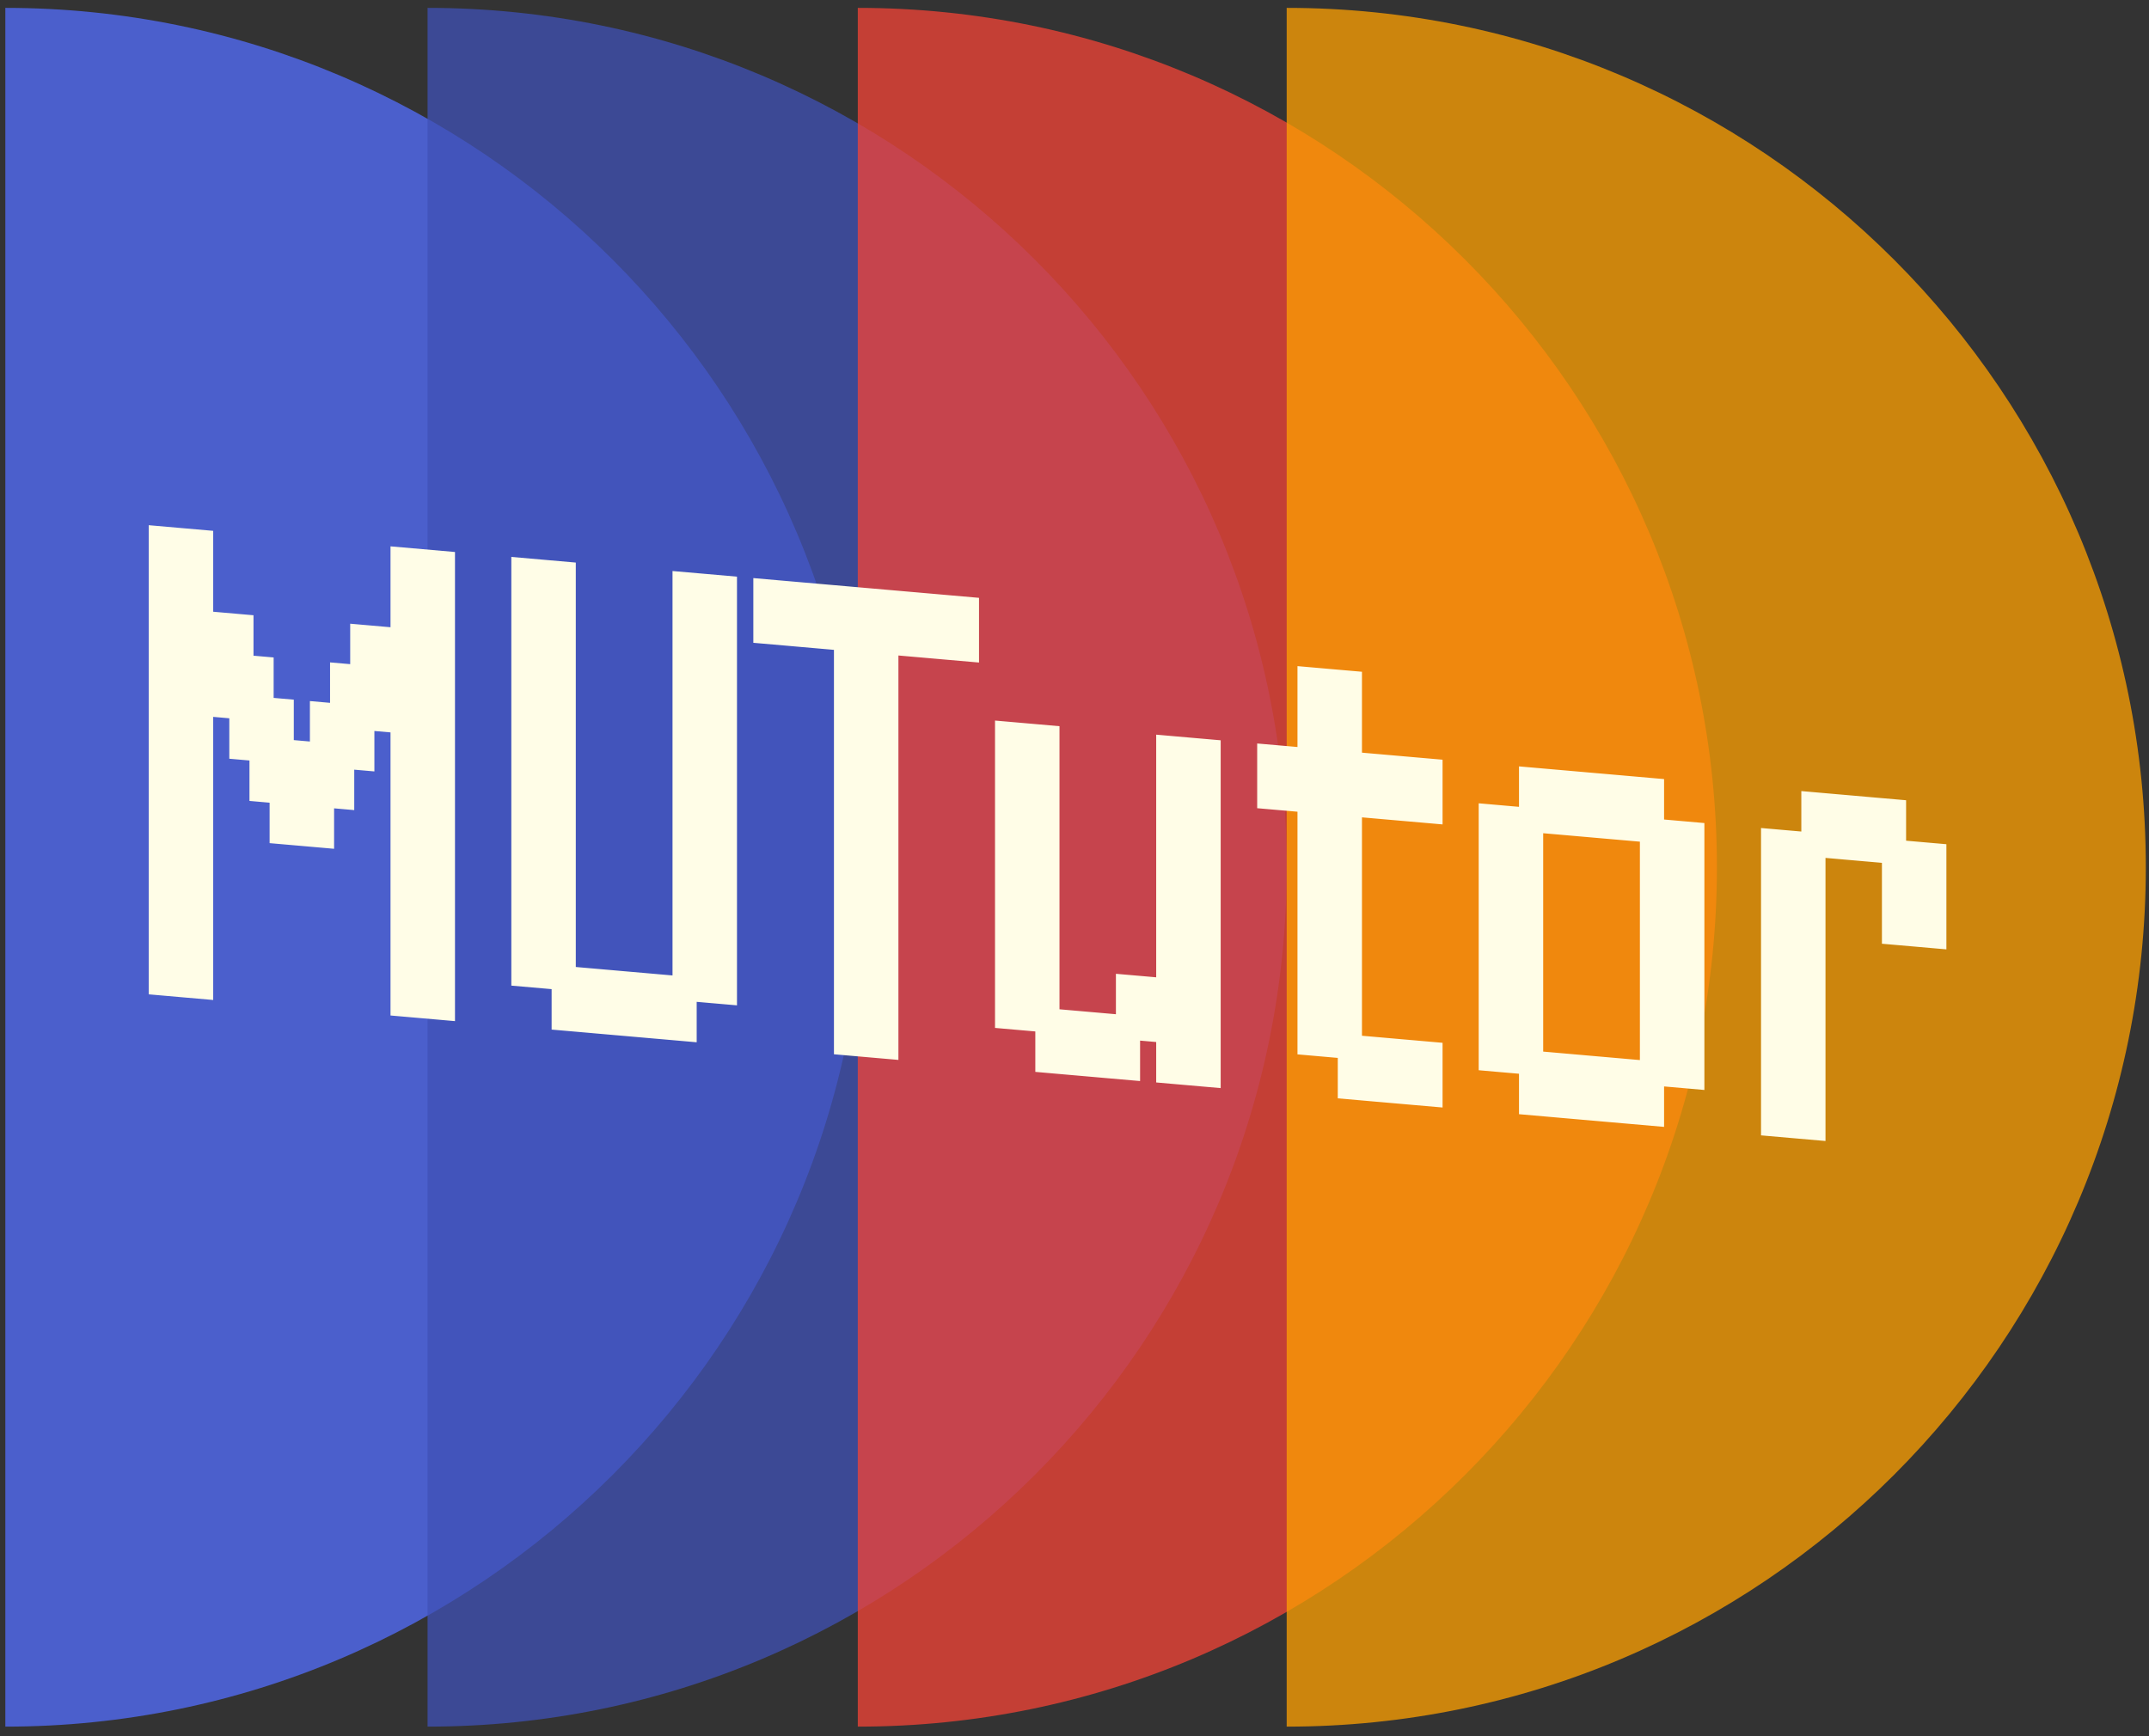 <svg width="125" height="101" viewBox="0 0 125 101" fill="none" xmlns="http://www.w3.org/2000/svg">
<rect x="0" y="0" width="125" height="101" fill="#333333" stroke="none"/>
<path opacity="0.75" d="M0.31 100.455C27.892 100.455 50.282 78.052 50.282 50.456C50.282 22.86 27.892 0.458 0.31 0.458V24.566V100.455Z" fill="#536DFE"/>
<path opacity="0.75" d="M24.87 100.455C52.452 100.455 74.842 78.052 74.842 50.456C74.842 22.86 52.452 0.458 24.87 0.458V24.566V100.455Z" fill="#3F51B5"/>
<path opacity="0.75" d="M49.895 100.455C77.476 100.455 99.867 78.052 99.867 50.456C99.867 22.86 77.476 0.458 49.895 0.458V24.566V100.455Z" fill="#F44336"/>
<path opacity="0.75" d="M74.842 100.455C102.424 100.455 124.815 78.052 124.815 50.456C124.815 22.86 102.424 0.458 74.842 0.458V24.566V100.455Z" fill="#FFA000"/>
<path d="M8.651 57.85V55.968V54.086L10.521 54.249L12.401 54.414V56.296V58.178L10.521 58.014L8.651 57.85ZM22.715 59.081V57.198V55.316L24.585 55.48L26.465 55.644V57.526V59.409L24.585 59.244L22.715 59.081ZM8.651 55.497V53.615V51.733L10.521 51.896L12.401 52.061V53.943V55.825L10.521 55.661L8.651 55.497ZM22.715 56.728V54.845V52.963L24.585 53.127L26.465 53.291V55.173V57.056L24.585 56.891L22.715 56.728ZM8.651 53.144V51.262V49.38L10.521 49.543L12.401 49.708V51.59V53.472L10.521 53.308L8.651 53.144ZM22.715 54.375V52.492V50.61L24.585 50.774L26.465 50.938V52.821V54.703L24.585 54.538L22.715 54.375ZM8.651 50.791V48.909V47.027L10.521 47.19L12.401 47.355V49.237V51.12L10.521 50.955L8.651 50.791ZM22.715 52.022V50.139V48.257L24.585 48.421L26.465 48.585V50.468V52.35L24.585 52.185L22.715 52.022ZM8.651 48.438V46.556V44.674L10.521 44.837L12.401 45.002V46.884V48.767L10.521 48.602L8.651 48.438ZM15.682 49.054V47.171V45.289L17.553 45.453L19.433 45.617V47.499V49.382L17.553 49.217L15.682 49.054ZM22.715 49.669V47.787V45.904L24.585 46.068L26.465 46.232V48.115V49.997L24.585 49.833L22.715 49.669ZM8.651 46.086V44.203V42.321L10.521 42.484L12.401 42.649V44.531V46.414L10.521 46.249L8.651 46.086ZM14.511 46.598V44.716V42.834L16.381 42.997L18.261 43.162V45.044V46.926L16.381 46.762L14.511 46.598ZM16.855 46.803V44.921V43.039L18.725 43.202L20.605 43.367V45.249V47.131L18.725 46.967L16.855 46.803ZM22.715 47.316V45.434V43.551L24.585 43.715L26.465 43.879V45.762V47.644L24.585 47.48L22.715 47.316ZM8.651 43.733V41.85V39.968L10.521 40.132L12.401 40.296V42.178V44.061L10.521 43.896L8.651 43.733ZM13.338 44.143V42.26V40.378L15.209 40.542L17.089 40.706V42.589V44.471L15.209 44.306L13.338 44.143ZM18.026 44.553V42.671V40.788L19.897 40.952L21.777 41.116V42.999V44.881L19.897 44.717L18.026 44.553ZM22.715 44.963V43.081V41.198L24.585 41.362L26.465 41.526V43.409V45.291L24.585 45.127L22.715 44.963ZM8.651 41.38V39.497V37.615L10.521 37.779L12.401 37.943V39.825V41.708L10.521 41.543L8.651 41.38ZM12.166 41.687V39.805V37.923L14.037 38.086L15.917 38.251V40.133V42.015L14.037 41.851L12.166 41.687ZM19.198 42.303V40.42V38.538L21.069 38.701L22.949 38.866V40.748V42.631L21.069 42.466L19.198 42.303ZM22.715 42.61V40.728V38.845L24.585 39.009L26.465 39.173V41.056V42.938L24.585 42.774L22.715 42.61ZM8.651 39.027V37.144V35.262L10.521 35.426L12.401 35.59V37.472V39.355L10.521 39.19L8.651 39.027ZM10.995 39.232V37.349V35.467L12.865 35.631L14.745 35.795V37.678V39.56L12.865 39.395L10.995 39.232ZM20.37 40.052V38.17V36.287L22.241 36.451L24.121 36.615V38.498V40.38L22.241 40.216L20.37 40.052ZM22.715 40.257V38.375V36.492L24.585 36.656L26.465 36.821V38.703V40.585L24.585 40.421L22.715 40.257ZM8.651 36.674V34.791V32.909L10.521 33.073L12.401 33.237V35.12V37.002L10.521 36.837L8.651 36.674ZM22.715 37.904V36.022V34.139L24.585 34.303L26.465 34.468V36.35V38.232L24.585 38.068L22.715 37.904ZM8.651 34.321V32.438V30.556L10.521 30.72L12.401 30.884V32.767V34.649L10.521 34.484L8.651 34.321ZM22.715 35.551V33.669V31.787L24.585 31.95L26.465 32.115V33.997V35.879L24.585 35.715L22.715 35.551ZM32.086 59.901V58.018V56.136L33.956 56.3L35.836 56.464V58.346V60.229L33.956 60.064L32.086 59.901ZM34.43 60.106V58.223V56.341L36.3 56.505L38.18 56.669V58.551V60.434L36.3 60.269L34.43 60.106ZM36.774 60.311V58.428V56.546L38.644 56.71L40.524 56.874V58.757V60.639L38.644 60.474L36.774 60.311ZM29.742 57.343V55.46V53.578L31.612 53.742L33.492 53.906V55.788V57.671L31.612 57.506L29.742 57.343ZM39.118 58.163V56.281V54.398L40.988 54.562L42.868 54.726V56.609V58.491L40.988 58.327L39.118 58.163ZM29.742 54.99V53.107V51.225L31.612 51.389L33.492 51.553V53.435V55.318L31.612 55.153L29.742 54.99ZM39.118 55.81V53.928V52.045L40.988 52.209L42.868 52.373V54.256V56.138L40.988 55.974L39.118 55.81ZM29.742 52.637V50.754V48.872L31.612 49.036L33.492 49.2V51.083V52.965L31.612 52.8L29.742 52.637ZM39.118 53.457V51.575V49.692L40.988 49.856L42.868 50.02V51.903V53.785L40.988 53.621L39.118 53.457ZM29.742 50.284V48.401V46.519L31.612 46.683L33.492 46.847V48.73V50.612L31.612 50.447L29.742 50.284ZM39.118 51.104V49.222V47.339L40.988 47.503L42.868 47.667V49.55V51.432L40.988 51.268L39.118 51.104ZM29.742 47.931V46.048V44.166L31.612 44.33L33.492 44.494V46.377V48.259L31.612 48.094L29.742 47.931ZM39.118 48.751V46.869V44.986L40.988 45.15L42.868 45.315V47.197V49.079L40.988 48.915L39.118 48.751ZM29.742 45.578V43.696V41.813L31.612 41.977L33.492 42.141V44.024V45.906L31.612 45.742L29.742 45.578ZM39.118 46.398V44.516V42.633L40.988 42.797L42.868 42.962V44.844V46.726L40.988 46.562L39.118 46.398ZM29.742 43.225V41.343V39.46L31.612 39.624L33.492 39.788V41.671V43.553L31.612 43.389L29.742 43.225ZM39.118 44.045V42.163V40.281L40.988 40.444L42.868 40.609V42.491V44.373L40.988 44.209L39.118 44.045ZM29.742 40.872V38.99V37.107L31.612 37.271L33.492 37.435V39.318V41.2L31.612 41.036L29.742 40.872ZM39.118 41.692V39.81V37.928L40.988 38.091L42.868 38.256V40.138V42.02L40.988 41.856L39.118 41.692ZM29.742 38.519V36.637V34.754L31.612 34.918L33.492 35.083V36.965V38.847L31.612 38.683L29.742 38.519ZM39.118 39.339V37.457V35.575L40.988 35.738L42.868 35.903V37.785V39.667L40.988 39.503L39.118 39.339ZM29.742 36.166V34.284V32.401L31.612 32.565L33.492 32.73V34.612V36.494L31.612 36.33L29.742 36.166ZM39.118 36.986V35.104V33.222L40.988 33.385L42.868 33.55V35.432V37.315L40.988 37.15L39.118 36.986ZM48.508 61.337V59.455V57.573L50.378 57.736L52.258 57.901V59.783V61.665L50.378 61.501L48.508 61.337ZM48.508 58.984V57.102V55.22L50.378 55.383L52.258 55.548V57.43V59.312L50.378 59.148L48.508 58.984ZM48.508 56.631V54.749V52.867L50.378 53.03L52.258 53.195V55.077V56.96L50.378 56.795L48.508 56.631ZM48.508 54.279V52.396V50.514L50.378 50.677L52.258 50.842V52.724V54.607L50.378 54.442L48.508 54.279ZM48.508 51.926V50.043V48.161L50.378 48.325L52.258 48.489V50.371V52.254L50.378 52.089L48.508 51.926ZM48.508 49.573V47.69V45.808L50.378 45.971L52.258 46.136V48.018V49.901L50.378 49.736L48.508 49.573ZM48.508 47.22V45.337V43.455L50.378 43.619L52.258 43.783V45.665V47.548L50.378 47.383L48.508 47.22ZM48.508 44.867V42.984V41.102L50.378 41.266L52.258 41.43V43.312V45.195L50.378 45.03L48.508 44.867ZM48.508 42.514V40.631V38.749L50.378 38.913L52.258 39.077V40.96V42.842L50.378 42.677L48.508 42.514ZM48.508 40.161V38.279V36.396L50.378 36.56L52.258 36.724V38.607V40.489L50.378 40.325L48.508 40.161ZM43.819 37.398V35.515V33.633L45.69 33.797L47.57 33.961V35.843V37.726L45.69 37.561L43.819 37.398ZM46.163 37.603V35.721V33.838L48.034 34.002L49.914 34.166V36.049V37.931L48.034 37.767L46.163 37.603ZM48.508 37.808V35.926V34.043L50.378 34.207L52.258 34.371V36.254V38.136L50.378 37.971L48.508 37.808ZM50.852 38.013V36.131V34.248L52.722 34.412L54.602 34.576V36.459V38.341L52.722 38.177L50.852 38.013ZM53.196 38.218V36.336V34.453L55.066 34.617L56.946 34.782V36.664V38.546L55.066 38.382L53.196 38.218ZM60.221 62.362V60.48V58.597L62.091 58.761L63.971 58.925V60.808V62.69L62.091 62.526L60.221 62.362ZM62.565 62.567V60.685V58.802L64.435 58.966L66.315 59.131V61.013V62.895L64.435 62.731L62.565 62.567ZM67.252 62.977V61.095V59.213L69.123 59.376L71.003 59.541V61.423V63.305L69.123 63.141L67.252 62.977ZM57.877 59.804V57.922V56.039L59.747 56.203L61.627 56.367V58.25V60.132L59.747 59.968L57.877 59.804ZM64.909 60.419V58.537V56.655L66.779 56.818L68.659 56.983V58.865V60.747L66.779 60.583L64.909 60.419ZM67.252 60.624V58.742V56.86L69.123 57.023L71.003 57.188V59.07V60.953L69.123 60.788L67.252 60.624ZM57.877 57.451V55.569V53.686L59.747 53.85L61.627 54.014V55.897V57.779L59.747 57.615L57.877 57.451ZM67.252 58.271V56.389V54.507L69.123 54.67L71.003 54.835V56.717V58.599L69.123 58.435L67.252 58.271ZM57.877 55.098V53.216V51.334L59.747 51.497L61.627 51.662V53.544V55.426L59.747 55.262L57.877 55.098ZM67.252 55.919V54.036V52.154L69.123 52.317L71.003 52.482V54.364V56.247L69.123 56.082L67.252 55.919ZM57.877 52.745V50.863V48.98L59.747 49.144L61.627 49.309V51.191V53.073L59.747 52.909L57.877 52.745ZM67.252 53.566V51.683V49.801L69.123 49.965L71.003 50.129V52.011V53.894L69.123 53.729L67.252 53.566ZM57.877 50.392V48.51V46.628L59.747 46.791L61.627 46.956V48.838V50.72L59.747 50.556L57.877 50.392ZM67.252 51.213V49.33V47.448L69.123 47.611L71.003 47.776V49.658V51.541L69.123 51.376L67.252 51.213ZM57.877 48.039V46.157V44.275L59.747 44.438L61.627 44.603V46.485V48.367L59.747 48.203L57.877 48.039ZM67.252 48.86V46.977V45.095L69.123 45.259L71.003 45.423V47.305V49.188L69.123 49.023L67.252 48.86ZM57.877 45.686V43.804V41.922L59.747 42.085L61.627 42.25V44.132V46.014L59.747 45.85L57.877 45.686ZM67.252 46.507V44.624V42.742L69.123 42.906L71.003 43.07V44.953V46.835L69.123 46.67L67.252 46.507ZM77.814 63.901V62.019V60.137L79.684 60.3L81.565 60.465V62.347V64.229L79.684 64.065L77.814 63.901ZM80.158 64.106V62.224V60.342L82.028 60.505L83.909 60.67V62.552V64.434L82.028 64.27L80.158 64.106ZM75.47 61.343V59.461V57.579L77.341 57.742L79.221 57.907V59.789V61.671L77.341 61.507L75.47 61.343ZM75.47 58.99V57.108V55.226L77.341 55.389L79.221 55.554V57.436V59.319L77.341 59.154L75.47 58.99ZM75.47 56.637V54.755V52.873L77.341 53.036L79.221 53.201V55.083V56.965L77.341 56.801L75.47 56.637ZM75.47 54.285V52.402V50.52L77.341 50.683L79.221 50.848V52.73V54.613L77.341 54.448L75.47 54.285ZM75.47 51.931V50.049V48.167L77.341 48.331L79.221 48.495V50.377V52.26L77.341 52.095L75.47 51.931ZM75.47 49.579V47.696V45.814L77.341 45.977L79.221 46.142V48.024V49.907L77.341 49.742L75.47 49.579ZM73.126 47.021V45.138V43.256L74.996 43.419L76.877 43.584V45.466V47.349L74.996 47.184L73.126 47.021ZM75.47 47.226V45.343V43.461L77.341 43.625L79.221 43.789V45.671V47.554L77.341 47.389L75.47 47.226ZM77.814 47.431V45.548V43.666L79.684 43.83L81.565 43.994V45.877V47.759L79.684 47.594L77.814 47.431ZM80.158 47.636V45.754V43.871L82.028 44.035L83.909 44.199V46.082V47.964L82.028 47.799L80.158 47.636ZM75.47 44.873V42.99V41.108L77.341 41.272L79.221 41.436V43.319V45.201L77.341 45.036L75.47 44.873ZM75.47 42.52V40.637V38.755L77.341 38.919L79.221 39.083V40.965V42.848L77.341 42.683L75.47 42.52ZM88.355 64.823V62.941V61.059L90.226 61.222L92.106 61.387V63.269V65.152L90.226 64.987L88.355 64.823ZM90.699 65.029V63.146V61.264L92.57 61.428L94.45 61.592V63.474V65.357L92.57 65.192L90.699 65.029ZM93.043 65.234V63.351V61.469L94.914 61.633L96.794 61.797V63.679V65.562L94.914 65.397L93.043 65.234ZM86.011 62.266V60.383V58.501L87.882 58.664L89.762 58.829V60.711V62.594L87.882 62.429L86.011 62.266ZM95.387 63.086V61.203V59.321L97.258 59.485L99.138 59.649V61.532V63.414L97.258 63.249L95.387 63.086ZM86.011 59.913V58.03V56.148L87.882 56.312L89.762 56.476V58.358V60.241L87.882 60.076L86.011 59.913ZM95.387 60.733V58.85V56.968L97.258 57.132L99.138 57.296V59.179V61.061L97.258 60.897L95.387 60.733ZM86.011 57.56V55.677V53.795L87.882 53.959L89.762 54.123V56.005V57.888L87.882 57.723L86.011 57.56ZM95.387 58.38V56.498V54.615L97.258 54.779L99.138 54.943V56.826V58.708L97.258 58.544L95.387 58.38ZM86.011 55.207V53.324V51.442L87.882 51.606L89.762 51.77V53.653V55.535L87.882 55.37L86.011 55.207ZM95.387 56.027V54.145V52.262L97.258 52.426L99.138 52.59V54.473V56.355L97.258 56.191L95.387 56.027ZM86.011 52.854V50.971V49.089L87.882 49.253L89.762 49.417V51.3V53.182L87.882 53.017L86.011 52.854ZM95.387 53.674V51.792V49.909L97.258 50.073L99.138 50.237V52.12V54.002L97.258 53.838L95.387 53.674ZM86.011 50.501V48.618V46.736L87.882 46.9L89.762 47.064V48.947V50.829L87.882 50.664L86.011 50.501ZM95.387 51.321V49.439V47.556L97.258 47.72L99.138 47.885V49.767V51.649L97.258 51.485L95.387 51.321ZM88.355 48.353V46.471V44.588L90.226 44.752L92.106 44.916V46.799V48.681L90.226 48.517L88.355 48.353ZM90.699 48.558V46.676V44.793L92.57 44.957L94.45 45.121V47.004V48.886L92.57 48.722L90.699 48.558ZM93.043 48.763V46.881V44.998L94.914 45.162L96.794 45.327V47.209V49.091L94.914 48.927L93.043 48.763ZM102.433 66.055V64.173V62.291L104.303 62.454L106.183 62.619V64.501V66.383L104.303 66.219L102.433 66.055ZM102.433 63.702V61.82V59.938L104.303 60.101L106.183 60.266V62.148V64.03L104.303 63.866L102.433 63.702ZM102.433 61.349V59.467V57.585L104.303 57.748L106.183 57.913V59.795V61.677L104.303 61.513L102.433 61.349ZM102.433 58.996V57.114V55.232L104.303 55.395L106.183 55.56V57.442V59.325L104.303 59.16L102.433 58.996ZM102.433 56.643V54.761V52.879L104.303 53.042L106.183 53.207V55.089V56.971L104.303 56.807L102.433 56.643ZM102.433 54.291V52.408V50.526L104.303 50.689L106.183 50.854V52.736V54.619L104.303 54.454L102.433 54.291ZM109.465 54.906V53.023V51.141L111.335 51.305L113.215 51.469V53.352V55.234L111.335 55.069L109.465 54.906ZM102.433 51.938V50.055V48.173L104.303 48.337L106.183 48.501V50.383V52.266L104.303 52.101L102.433 51.938ZM109.465 52.553V50.67V48.788L111.335 48.952L113.215 49.116V50.998V52.881L111.335 52.716L109.465 52.553ZM104.777 49.79V47.907V46.025L106.647 46.189L108.527 46.353V48.235V50.118L106.647 49.953L104.777 49.79ZM107.121 49.995V48.112V46.23L108.991 46.394L110.871 46.558V48.441V50.323L108.991 50.158L107.121 49.995Z" fill="#FFFDE7"/>
</svg>
